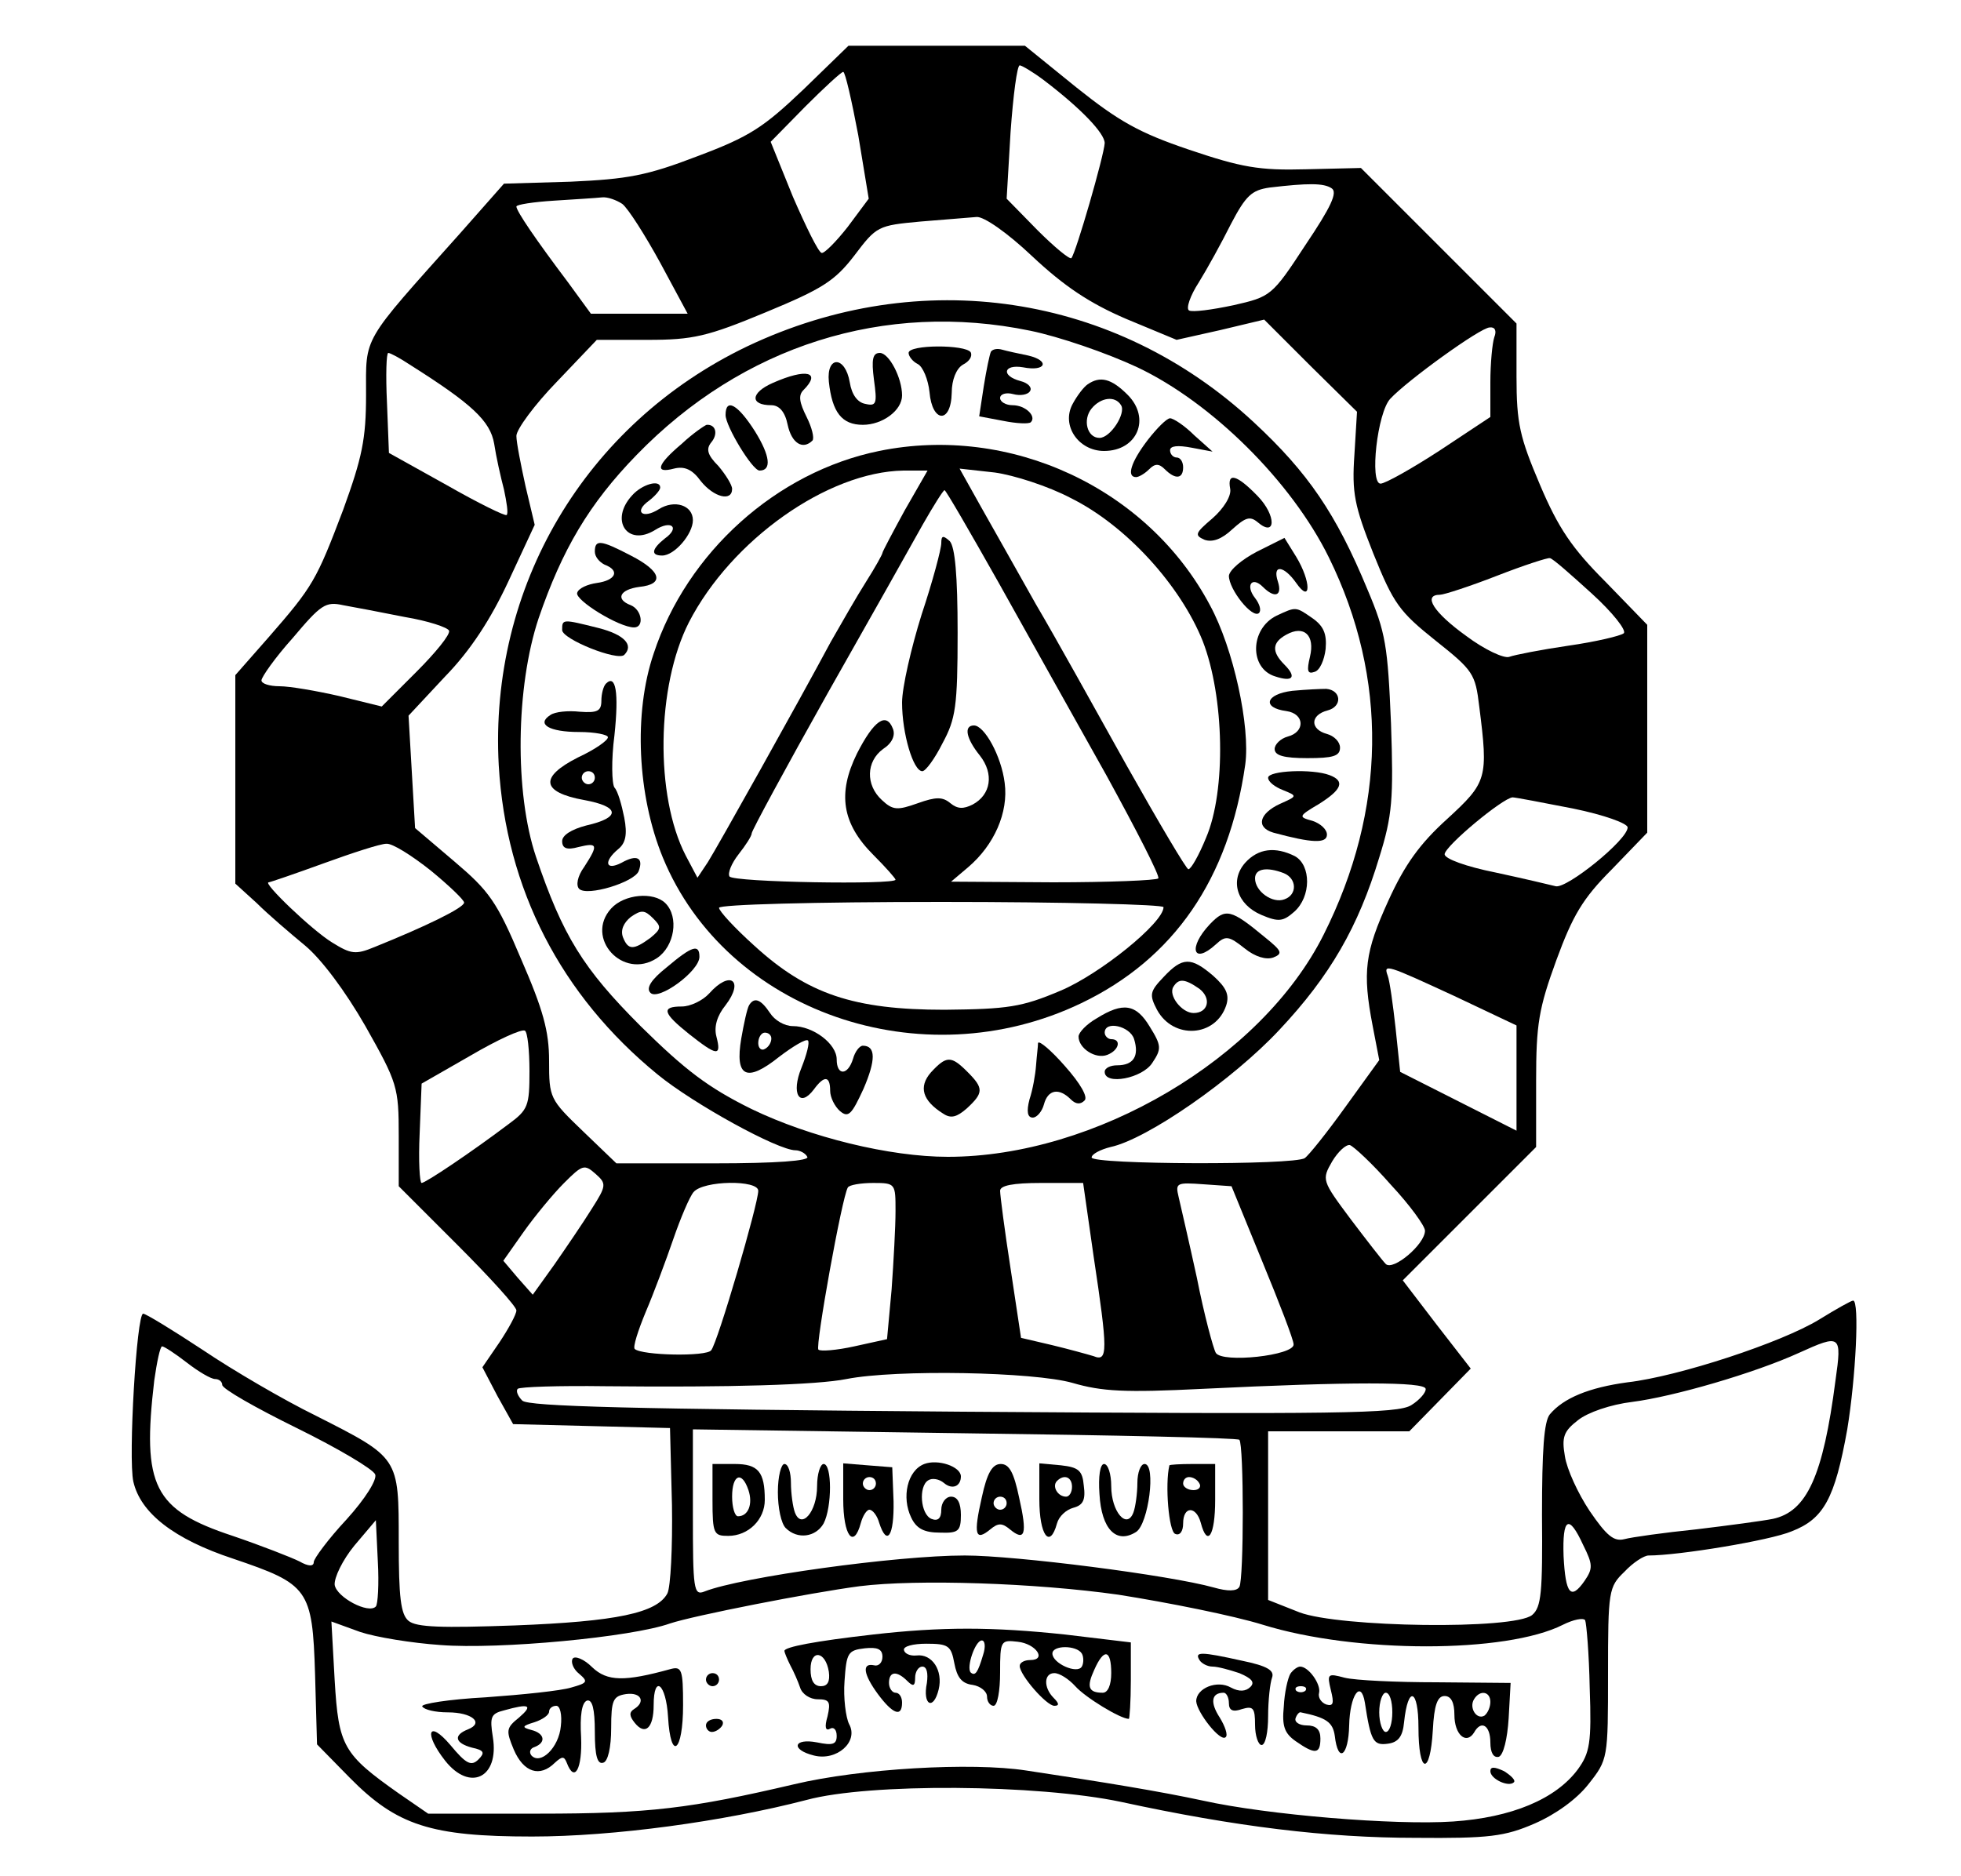 <?xml version="1.0" standalone="no"?>
<!DOCTYPE svg PUBLIC "-//W3C//DTD SVG 20010904//EN"
 "http://www.w3.org/TR/2001/REC-SVG-20010904/DTD/svg10.dtd">
<svg version="1.0" xmlns="http://www.w3.org/2000/svg"
 width="300pt" height="287pt" viewBox="0 0 300 287"
 preserveAspectRatio="xMidYMid meet">
<g transform="translate(0,287) scale(0.1,-0.1)"
fill="#000000" stroke="none">
<path d="M1229 2733 c-61 -58 -82 -72 -162 -102 -78 -30 -107 -35 -194 -39
l-102 -3 -68 -77 c-151 -169 -143 -155 -143 -246 0 -68 -6 -96 -35 -176 -41
-108 -46 -117 -114 -195 l-51 -58 0 -160 0 -159 33 -30 c17 -17 51 -46 74 -65
25 -21 61 -69 92 -123 49 -87 51 -93 51 -168 l0 -77 90 -90 c49 -49 90 -94 90
-100 0 -6 -12 -28 -26 -49 l-26 -38 23 -44 24 -43 120 -3 120 -3 3 -118 c1
-64 -2 -125 -7 -135 -16 -30 -78 -43 -233 -49 -112 -4 -151 -3 -163 7 -12 10
-15 36 -15 121 0 130 1 128 -127 193 -49 24 -126 69 -172 100 -47 31 -88 56
-92 56 -10 0 -23 -221 -15 -257 11 -48 62 -88 153 -118 115 -39 121 -46 125
-177 l3 -107 50 -51 c72 -73 124 -90 279 -90 125 0 293 23 420 56 96 26 353
24 481 -3 175 -38 316 -55 450 -55 113 -1 137 2 183 22 32 14 64 37 82 60 30
38 30 39 30 169 0 127 1 133 25 156 13 14 30 25 37 25 46 0 186 23 219 37 49
19 66 50 85 156 13 79 19 197 9 197 -3 0 -26 -13 -52 -29 -57 -35 -215 -87
-293 -96 -59 -8 -98 -24 -119 -49 -9 -11 -12 -55 -12 -154 1 -119 -1 -141 -15
-153 -28 -23 -295 -19 -356 4 l-48 19 0 129 0 129 108 0 108 0 47 48 47 48
-52 67 -52 68 102 102 102 102 0 101 c0 87 4 111 31 185 25 68 40 94 85 139
l54 56 0 159 0 159 -64 66 c-51 51 -72 82 -100 148 -31 73 -36 94 -36 166 l0
81 -119 119 -119 119 -84 -2 c-72 -2 -99 3 -179 30 -77 26 -108 44 -172 95
l-79 64 -135 0 -135 0 -69 -67z m367 15 c58 -44 94 -82 94 -97 -1 -19 -44
-168 -51 -176 -3 -2 -26 17 -52 43 l-47 48 6 102 c4 56 10 102 14 102 3 0 20
-10 36 -22z m-283 -85 l16 -97 -32 -43 c-18 -23 -36 -41 -40 -40 -5 1 -24 40
-44 86 l-34 84 53 54 c29 29 55 53 58 53 3 0 13 -44 23 -97z m724 -81 c10 -6
-1 -29 -40 -87 -51 -78 -53 -79 -110 -92 -33 -7 -63 -11 -68 -8 -5 3 2 23 15
43 13 21 35 61 49 89 23 44 32 52 59 56 59 7 83 7 95 -1z m-1085 -24 c9 -7 35
-48 58 -90 l42 -78 -74 0 -74 0 -35 48 c-49 65 -79 109 -79 116 0 3 26 7 58 9
31 2 64 4 73 5 8 1 22 -4 31 -10z m627 -80 c49 -46 88 -72 144 -96 l77 -32 67
15 67 16 71 -71 71 -70 -4 -66 c-4 -58 0 -78 29 -151 31 -77 40 -89 95 -133
58 -46 61 -51 67 -101 14 -110 12 -116 -49 -172 -42 -38 -65 -70 -90 -125 -36
-79 -40 -109 -24 -192 l10 -52 -52 -72 c-28 -39 -56 -74 -62 -78 -16 -11 -326
-10 -326 1 0 5 13 12 29 16 56 12 187 103 258 179 78 83 121 158 153 264 20
64 22 89 18 205 -5 119 -8 139 -36 205 -48 116 -91 179 -174 256 -212 197
-510 242 -775 116 -248 -119 -395 -368 -380 -641 11 -189 95 -352 243 -473 55
-45 184 -116 211 -116 6 0 15 -4 18 -10 4 -6 -46 -10 -143 -10 l-149 0 -51 49
c-51 49 -52 51 -52 108 0 45 -9 78 -43 156 -37 88 -49 104 -102 149 l-60 51
-5 86 -5 86 56 60 c39 40 70 88 97 146 l40 86 -14 59 c-7 32 -14 67 -14 77 0
10 28 48 62 83 l61 64 78 0 c69 0 91 5 180 42 87 36 106 48 136 87 34 45 36
46 101 52 37 3 75 6 86 7 11 1 47 -24 85 -60z m-3 -114 c44 -9 117 -34 164
-56 114 -54 236 -175 293 -291 91 -185 88 -386 -8 -577 -95 -190 -350 -340
-575 -340 -89 0 -211 30 -300 73 -67 33 -102 60 -170 127 -88 88 -119 138
-160 259 -33 98 -31 260 4 365 36 105 77 175 150 250 162 167 379 236 602 190z
m710 -10 c-3 -9 -6 -40 -6 -69 l0 -53 -77 -51 c-43 -28 -84 -51 -91 -51 -17 0
-5 109 15 130 26 28 138 109 152 109 8 1 11 -5 7 -15z m-1659 -42 c95 -60 123
-86 129 -121 3 -20 10 -51 15 -70 4 -19 7 -37 4 -39 -2 -2 -43 18 -92 46 l-88
49 -3 77 c-2 42 -1 76 2 76 3 0 18 -8 33 -18z m1808 -350 c32 -29 54 -57 49
-61 -5 -4 -43 -13 -85 -19 -41 -6 -82 -14 -90 -17 -8 -3 -38 11 -66 32 -50 36
-67 63 -40 63 6 0 46 13 87 29 41 16 78 28 81 27 4 0 32 -25 64 -54z m-1816
-36 c36 -6 66 -16 68 -21 2 -6 -21 -34 -50 -63 l-53 -53 -65 16 c-35 8 -76 15
-91 15 -16 0 -28 4 -28 9 0 5 21 35 48 65 43 51 50 56 77 50 17 -3 59 -11 94
-18z m1787 -293 c49 -10 84 -23 84 -29 0 -19 -93 -94 -110 -90 -8 2 -50 12
-92 21 -45 9 -78 21 -78 28 1 13 89 86 104 87 4 0 46 -8 92 -17z m-1747 -95
c28 -23 51 -45 51 -49 0 -8 -60 -37 -137 -68 -29 -12 -36 -11 -65 7 -31 19
-107 92 -97 92 2 0 40 13 84 29 44 16 87 30 96 30 9 1 39 -18 68 -41z m1566
-192 l95 -45 0 -80 0 -81 -89 45 -89 45 -7 67 c-4 36 -9 72 -12 80 -7 19 -2
17 102 -31z m-1415 -115 c0 -53 -2 -59 -32 -81 -57 -43 -127 -90 -133 -90 -3
0 -5 34 -3 76 l3 76 75 43 c41 24 78 41 83 38 4 -2 7 -30 7 -62z m1318 -174
c29 -31 52 -63 52 -70 0 -21 -49 -62 -60 -51 -5 5 -29 36 -54 69 -44 59 -44
60 -28 88 9 15 21 26 27 25 6 -2 35 -29 63 -61z m-1223 -37 c-13 -21 -39 -59
-57 -85 l-33 -46 -23 26 -22 26 31 44 c17 24 45 58 62 75 28 28 31 29 48 14
17 -15 17 -18 -6 -54z m255 28 c0 -20 -62 -232 -72 -244 -7 -10 -106 -8 -117
2 -3 3 5 28 17 57 12 28 31 79 42 111 11 32 25 65 31 72 15 18 99 19 99 2z
m210 -31 c0 -24 -3 -78 -6 -120 l-7 -76 -50 -11 c-27 -6 -52 -8 -55 -5 -5 5
36 233 45 248 2 4 20 7 39 7 34 0 34 -1 34 -43z m303 -69 c22 -146 22 -162 0
-153 -10 3 -39 11 -64 17 l-47 11 -16 106 c-9 58 -16 112 -16 119 0 8 19 12
63 12 l64 0 16 -112z m258 -8 c26 -63 48 -120 48 -127 1 -17 -109 -29 -119
-13 -4 7 -18 59 -29 115 -12 55 -25 111 -28 124 -5 21 -3 22 38 19 l43 -3 47
-115z m877 -182 c-19 -147 -44 -201 -96 -212 -15 -3 -67 -10 -117 -16 -49 -5
-99 -12 -110 -15 -16 -4 -27 5 -53 43 -18 27 -35 64 -38 84 -5 29 -2 38 20 55
15 12 50 24 83 28 63 8 187 44 255 75 64 29 66 28 56 -42z m-2522 27 c18 -14
37 -25 43 -25 6 0 11 -4 11 -9 0 -6 51 -35 114 -66 63 -31 117 -63 120 -71 3
-8 -15 -37 -44 -69 -28 -30 -50 -60 -50 -65 0 -7 -8 -7 -22 1 -12 6 -58 24
-102 39 -121 40 -139 76 -120 238 4 28 9 52 12 52 3 0 20 -11 38 -25z m1355
-31 c45 -13 79 -15 199 -9 226 11 340 11 341 0 1 -5 -9 -17 -22 -25 -21 -13
-109 -14 -686 -10 -506 4 -665 8 -674 17 -7 7 -10 15 -7 18 3 3 63 5 134 4
191 -2 324 2 369 11 76 15 287 11 346 -6z m255 -87 c7 -7 7 -214 0 -225 -4 -7
-18 -7 -39 -1 -68 19 -303 49 -381 49 -105 0 -342 -33 -398 -55 -17 -7 -18 3
-18 120 l0 128 416 -6 c229 -3 418 -7 420 -10z m-1321 -255 c-11 -12 -60 14
-63 33 -1 11 12 38 30 60 l33 39 3 -63 c2 -35 0 -66 -3 -69z m1847 94 c15 -30
15 -36 2 -55 -21 -30 -29 -20 -32 38 -2 59 8 65 30 17z m-711 -76 c76 -12 176
-32 221 -46 142 -44 372 -44 459 0 16 8 31 11 34 7 2 -5 6 -51 7 -104 3 -84 0
-99 -18 -124 -34 -46 -102 -74 -191 -80 -89 -6 -284 10 -383 32 -65 14 -150
28 -270 46 -84 13 -254 3 -355 -21 -158 -37 -222 -45 -390 -45 l-170 0 -45 31
c-85 60 -92 72 -98 173 l-5 90 44 -16 c24 -8 79 -17 123 -20 90 -7 292 12 351
33 36 12 214 47 290 57 88 11 269 5 396 -13z"/>
<path d="M1390 2330 c0 -5 6 -13 14 -17 8 -4 16 -24 18 -43 4 -47 33 -49 34
-1 0 20 7 37 17 43 10 5 15 13 12 19 -8 12 -95 12 -95 -1z"/>
<path d="M1516 2332 c-2 -4 -7 -28 -11 -53 l-7 -46 37 -7 c20 -4 39 -5 42 -2
9 9 -8 26 -28 26 -10 0 -19 5 -19 11 0 6 9 9 20 6 11 -3 23 -1 26 5 3 5 -3 12
-15 15 -30 8 -26 26 4 21 35 -7 42 10 8 18 -15 3 -33 7 -40 9 -7 2 -14 1 -17
-3z"/>
<path d="M1337 2289 c5 -36 4 -41 -13 -37 -12 2 -21 14 -24 33 -7 41 -36 41
-32 1 5 -47 20 -66 52 -66 30 0 60 22 60 45 0 27 -20 65 -34 65 -11 0 -13 -10
-9 -41z"/>
<path d="M1182 2284 c-34 -15 -35 -34 -2 -34 12 0 21 -10 25 -30 6 -28 23 -39
38 -24 3 4 -1 20 -9 36 -11 22 -13 33 -5 41 28 28 5 34 -47 11z"/>
<path d="M1664 2282 c-6 -4 -16 -17 -23 -30 -18 -33 9 -72 48 -72 51 0 72 50
36 86 -25 25 -42 29 -61 16z m51 -32 c8 -12 -16 -50 -33 -50 -19 0 -26 28 -12
45 14 17 36 20 45 5z"/>
<path d="M1110 2235 c0 -17 41 -85 52 -85 19 0 16 23 -7 60 -26 41 -45 52 -45
25z"/>
<path d="M1756 2197 c-26 -34 -33 -57 -18 -57 4 0 13 5 20 12 9 9 15 9 24 0
16 -16 28 -15 28 3 0 8 -4 15 -10 15 -5 0 -10 5 -10 11 0 7 12 8 33 4 l32 -6
-28 25 c-15 15 -32 26 -37 26 -5 0 -20 -15 -34 -33z"/>
<path d="M1043 2191 c-38 -32 -42 -46 -12 -38 16 4 28 -1 41 -19 20 -25 48
-32 48 -12 0 6 -10 22 -21 35 -17 17 -19 26 -11 36 11 13 7 28 -7 27 -3 -1
-21 -13 -38 -29z"/>
<path d="M1345 2180 c-157 -32 -294 -155 -345 -310 -31 -91 -25 -217 14 -312
97 -236 396 -340 640 -223 142 68 226 190 251 365 8 58 -18 178 -54 244 -95
179 -305 277 -506 236z m39 -91 c-18 -33 -34 -63 -34 -65 0 -2 -11 -22 -25
-44 -14 -22 -38 -64 -54 -92 -52 -97 -173 -313 -188 -337 l-16 -24 -18 34
c-47 91 -45 259 5 357 65 126 212 230 328 232 l37 0 -35 -61z m254 19 c85 -42
168 -134 202 -219 33 -85 36 -229 5 -301 -11 -27 -23 -48 -27 -48 -3 0 -45 71
-94 158 -48 86 -110 198 -139 247 -28 50 -66 117 -84 149 l-33 59 54 -6 c29
-4 82 -21 116 -39z m-110 -130 c44 -79 118 -211 165 -295 46 -84 82 -154 79
-157 -3 -3 -75 -6 -161 -6 l-156 1 26 22 c40 34 62 84 56 129 -5 41 -31 88
-47 88 -16 0 -12 -20 9 -46 22 -28 17 -60 -11 -75 -14 -7 -23 -7 -34 2 -12 10
-22 10 -50 0 -31 -11 -38 -11 -55 5 -25 23 -24 59 2 78 14 9 19 21 15 31 -10
26 -29 13 -55 -38 -30 -61 -23 -107 25 -155 19 -19 34 -36 34 -38 0 -8 -249
-4 -254 5 -3 5 3 20 14 34 11 14 20 28 20 32 0 4 52 100 116 214 64 113 130
230 146 259 16 28 31 52 33 52 2 0 39 -64 83 -142z m252 -496 c0 -24 -98 -103
-158 -128 -59 -25 -80 -28 -177 -29 -139 0 -210 24 -291 98 -30 27 -54 53 -54
58 0 5 145 9 340 9 187 0 340 -4 340 -8z"/>
<path d="M1440 2039 c0 -9 -13 -58 -30 -109 -16 -51 -30 -112 -30 -135 0 -47
17 -105 31 -105 5 0 19 19 31 43 20 37 23 56 23 169 0 88 -4 131 -12 140 -10
9 -13 9 -13 -3z"/>
<path d="M1882 2122 c2 -11 -10 -30 -27 -45 -27 -23 -28 -26 -12 -33 12 -4 26
1 42 16 20 18 27 21 39 11 28 -24 29 10 0 40 -32 33 -47 37 -42 11z"/>
<path d="M967 2112 c-35 -38 -7 -79 35 -53 25 16 39 4 15 -13 -20 -16 -22 -26
-4 -26 19 0 47 33 47 54 0 23 -28 32 -52 17 -25 -16 -39 -4 -15 13 9 7 17 16
17 20 0 13 -28 5 -43 -12z"/>
<path d="M1923 2026 c-23 -12 -42 -28 -43 -37 0 -21 36 -66 46 -57 4 4 1 14
-6 23 -15 19 -5 34 12 17 18 -18 30 -14 23 8 -9 27 9 25 28 -2 23 -33 23 2 0
40 l-18 29 -42 -21z"/>
<path d="M910 2026 c0 -8 7 -16 15 -20 24 -9 17 -24 -12 -28 -14 -2 -28 -8
-30 -15 -4 -11 64 -53 87 -53 16 0 12 27 -5 34 -24 9 -17 24 13 28 39 4 34 24
-13 48 -46 24 -55 25 -55 6z"/>
<path d="M1953 1928 c-41 -20 -42 -81 -2 -93 27 -9 33 -1 14 18 -20 20 -19 34
3 46 27 15 44 -1 36 -34 -5 -21 -4 -27 7 -23 8 2 15 18 17 35 2 23 -3 35 -20
47 -26 18 -25 18 -55 4z"/>
<path d="M860 1906 c0 -14 85 -48 95 -38 15 15 0 31 -39 41 -56 14 -56 14 -56
-3z"/>
<path d="M927 1824 c-4 -4 -7 -16 -7 -26 0 -16 -6 -19 -33 -17 -18 2 -38 0
-45 -5 -22 -14 -2 -26 44 -26 24 0 44 -4 44 -8 0 -5 -20 -19 -46 -31 -59 -30
-56 -53 9 -65 56 -10 57 -27 4 -39 -23 -6 -37 -15 -37 -24 0 -11 7 -14 25 -9
29 7 31 4 9 -30 -11 -15 -13 -29 -8 -34 12 -12 84 10 91 27 8 21 -3 26 -26 13
-25 -13 -28 2 -5 21 11 9 14 22 9 48 -4 20 -10 41 -15 46 -4 6 -5 42 0 80 7
66 2 94 -13 79z m-17 -144 c0 -5 -4 -10 -10 -10 -5 0 -10 5 -10 10 0 6 5 10
10 10 6 0 10 -4 10 -10z"/>
<path d="M1977 1813 c-41 -5 -47 -26 -9 -31 28 -4 29 -32 2 -39 -11 -3 -20
-12 -20 -19 0 -10 14 -14 50 -14 39 0 50 3 50 16 0 9 -9 18 -20 21 -26 7 -26
29 1 36 23 6 21 31 -2 33 -8 0 -31 -1 -52 -3z"/>
<path d="M1940 1680 c0 -6 10 -14 23 -19 22 -9 22 -9 -5 -21 -32 -15 -37 -36
-10 -44 59 -16 82 -17 82 -3 0 8 -10 17 -22 21 -22 6 -22 7 10 26 35 22 40 35
16 44 -26 10 -94 7 -94 -4z"/>
<path d="M1905 1550 c-24 -27 -13 -64 25 -80 26 -11 33 -10 50 5 26 23 26 71
1 85 -30 15 -56 12 -76 -10z m59 -16 c20 -8 21 -33 1 -40 -18 -7 -45 12 -45
32 0 15 18 18 44 8z"/>
<path d="M935 1480 c-41 -45 18 -110 70 -76 27 18 34 63 13 84 -18 18 -63 14
-83 -8z m60 -45 c-26 -19 -34 -19 -42 1 -4 11 1 22 12 31 16 11 21 11 34 -2
13 -13 13 -16 -4 -30z"/>
<path d="M1851 1456 c-34 -36 -26 -63 9 -31 15 14 20 13 44 -6 16 -13 33 -18
44 -14 15 6 13 10 -13 31 -52 43 -60 45 -84 20z"/>
<path d="M1020 1390 c-24 -19 -32 -32 -25 -39 12 -13 75 33 75 55 0 20 -11 17
-50 -16z"/>
<path d="M1780 1375 c-21 -22 -22 -27 -10 -50 25 -46 90 -42 106 7 5 16 0 27
-20 45 -34 29 -47 29 -76 -2z m55 -18 c19 -15 13 -37 -9 -37 -18 0 -39 27 -31
40 8 13 17 13 40 -3z"/>
<path d="M1085 1350 c-10 -11 -29 -20 -42 -20 -32 0 -29 -10 11 -42 43 -34 50
-35 42 -4 -4 15 1 32 14 48 29 38 7 54 -25 18z"/>
<path d="M1146 1332 c-3 -5 -8 -28 -12 -51 -10 -59 8 -68 58 -28 21 16 41 28
44 25 3 -3 -2 -22 -10 -42 -16 -39 -3 -62 19 -33 16 22 25 21 25 -2 0 -10 7
-24 15 -31 13 -11 18 -5 36 34 19 44 19 66 -1 66 -5 0 -12 -9 -15 -20 -8 -26
-25 -26 -25 -1 0 24 -36 51 -67 51 -13 0 -28 9 -35 20 -14 21 -24 25 -32 12z
m34 -51 c0 -6 -4 -13 -10 -16 -5 -3 -10 1 -10 9 0 9 5 16 10 16 6 0 10 -4 10
-9z"/>
<path d="M1678 1312 c-16 -9 -28 -22 -28 -28 0 -18 26 -35 44 -28 18 7 22 24
6 24 -5 0 -10 5 -10 10 0 19 39 10 45 -10 8 -26 -1 -40 -26 -40 -10 0 -19 -4
-19 -10 0 -21 58 -10 73 14 14 21 14 26 -4 55 -21 35 -41 38 -81 13z"/>
<path d="M1588 1274 c0 -5 -2 -20 -3 -34 -1 -14 -5 -37 -10 -52 -5 -19 -3 -28
5 -28 6 0 14 9 17 20 6 23 23 26 41 8 8 -8 15 -8 21 -2 6 5 -6 26 -30 53 -21
24 -40 40 -41 35z"/>
<path d="M1424 1229 c-19 -22 -13 -43 19 -63 12 -8 21 -5 36 8 26 24 26 31 1
56 -25 25 -32 25 -56 -1z"/>
<path d="M1414 630 c-26 -10 -35 -51 -20 -82 8 -17 20 -23 44 -23 28 -1 32 2
32 27 0 18 -5 28 -15 28 -8 0 -15 -9 -15 -20 0 -13 -5 -18 -15 -14 -17 7 -20
50 -5 59 6 4 17 2 24 -4 13 -11 26 -5 26 10 0 15 -35 27 -56 19z"/>
<path d="M1090 575 c0 -52 2 -55 24 -55 31 0 56 25 56 55 0 43 -10 55 -46 55
l-34 0 0 -55z m55 15 c7 -21 0 -40 -16 -40 -5 0 -9 14 -9 30 0 34 15 40 25 10z"/>
<path d="M1190 587 c0 -24 5 -48 12 -55 18 -18 46 -14 58 7 13 25 13 91 0 91
-5 0 -10 -15 -10 -34 0 -39 -24 -67 -34 -40 -3 8 -6 29 -6 45 0 16 -4 29 -10
29 -5 0 -10 -19 -10 -43z"/>
<path d="M1290 576 c0 -56 16 -77 27 -36 3 11 9 20 13 20 5 0 12 -9 15 -20 12
-37 23 -20 22 33 l-2 52 -38 3 -37 3 0 -55z m50 24 c0 -5 -4 -10 -10 -10 -5 0
-10 5 -10 10 0 6 5 10 10 10 6 0 10 -4 10 -10z"/>
<path d="M1502 579 c-13 -57 -10 -68 13 -49 12 10 18 10 30 0 23 -19 27 -8 14
49 -8 38 -15 51 -28 51 -13 0 -21 -14 -29 -51z m38 -9 c0 -5 -4 -10 -10 -10
-5 0 -10 5 -10 10 0 6 5 10 10 10 6 0 10 -4 10 -10z"/>
<path d="M1590 576 c0 -55 16 -77 27 -37 3 11 14 21 25 24 15 4 19 12 16 34
-2 23 -8 28 -35 31 l-33 3 0 -55z m50 19 c0 -8 -4 -15 -9 -15 -13 0 -22 16
-14 24 11 11 23 6 23 -9z"/>
<path d="M1682 584 c3 -54 26 -77 56 -58 19 12 31 104 13 104 -6 0 -11 -13
-11 -29 0 -16 -3 -37 -6 -45 -10 -27 -34 1 -34 40 0 19 -5 34 -11 34 -6 0 -9
-19 -7 -46z"/>
<path d="M1789 628 c-7 -29 -1 -102 9 -105 7 -3 12 4 12 16 0 27 20 27 27 1
10 -38 22 -20 22 35 l0 55 -35 0 c-19 0 -34 -1 -35 -2z m46 -28 c3 -5 -1 -10
-9 -10 -9 0 -16 5 -16 10 0 6 4 10 9 10 6 0 13 -4 16 -10z"/>
<path d="M1335 369 c-88 -10 -135 -19 -135 -25 0 -2 4 -12 9 -22 5 -9 12 -25
15 -34 3 -10 15 -18 27 -18 18 0 20 -4 15 -26 -5 -17 -3 -23 4 -19 5 3 10 -1
10 -11 0 -13 -6 -15 -30 -10 -36 7 -41 -11 -5 -20 35 -9 69 21 54 48 -5 10 -9
40 -7 66 3 43 5 47 31 50 19 2 27 -1 27 -13 0 -9 -6 -15 -13 -13 -19 4 -16
-14 6 -44 23 -31 37 -36 37 -13 0 8 -4 15 -10 15 -5 0 -10 7 -10 15 0 18 12
19 28 3 9 -9 12 -8 12 5 0 9 5 17 11 17 7 0 9 -10 7 -25 -7 -34 10 -43 18 -10
7 29 -10 55 -34 52 -10 -1 -18 3 -19 8 -2 6 14 10 34 10 34 0 38 -3 43 -30 4
-21 11 -31 28 -33 12 -2 22 -10 22 -18 0 -8 5 -14 10 -14 6 0 10 23 10 51 0
49 1 50 27 47 28 -3 45 -28 19 -28 -9 0 -16 -4 -16 -9 0 -14 41 -61 53 -61 8
0 7 4 -1 12 -16 16 -15 38 1 38 8 0 22 -9 32 -20 15 -17 69 -50 82 -50 1 0 3
26 3 59 l0 58 -100 12 c-112 12 -190 12 -295 0z m169 -31 c-8 -27 -12 -33 -19
-27 -7 8 7 49 17 49 5 0 6 -10 2 -22z m151 2 c3 -5 3 -15 0 -20 -7 -12 -45 5
-45 20 0 13 37 13 45 0z m-387 -28 c2 -15 -2 -22 -12 -22 -11 0 -16 9 -16 26
0 31 23 28 28 -4z m432 -2 c0 -18 -5 -30 -13 -30 -22 0 -25 9 -13 35 15 34 26
31 26 -5z"/>
<path d="M876 332 c-3 -5 1 -16 10 -23 14 -12 13 -14 -12 -21 -16 -5 -75 -11
-131 -15 -56 -3 -100 -10 -97 -14 3 -5 20 -9 39 -9 37 0 56 -16 31 -26 -23 -9
-20 -21 6 -28 19 -4 20 -8 10 -18 -11 -11 -19 -7 -43 22 -34 40 -41 18 -8 -24
38 -48 83 -26 73 36 -5 31 -3 36 17 41 39 11 45 8 23 -11 -20 -16 -20 -20 -8
-49 15 -35 40 -43 63 -20 11 10 14 10 18 0 12 -32 24 -9 22 39 -2 33 1 53 9
56 8 2 12 -12 12 -48 0 -37 4 -50 13 -47 7 2 12 23 12 53 0 43 3 49 23 52 23
3 30 -12 12 -23 -8 -5 -7 -11 1 -21 16 -20 29 -8 29 27 0 48 19 33 22 -18 4
-69 23 -54 23 18 0 55 -2 60 -20 55 -69 -19 -96 -19 -119 3 -13 13 -27 18 -30
13z m-18 -103 c-3 -33 -31 -60 -45 -45 -4 5 -2 11 5 13 18 7 15 21 -5 26 -15
4 -15 6 5 12 12 4 22 11 22 16 0 5 5 9 11 9 6 0 9 -14 7 -31z"/>
<path d="M1835 330 c3 -5 12 -10 20 -10 8 0 26 -5 41 -10 19 -8 24 -14 17 -21
-7 -7 -17 -8 -30 -1 -21 12 -53 -1 -53 -21 1 -17 37 -63 45 -55 4 3 -1 17 -9
30 -15 23 -13 38 6 38 4 0 8 -7 8 -16 0 -11 6 -14 20 -9 17 5 20 2 20 -24 0
-17 5 -31 10 -31 6 0 10 20 10 44 0 24 3 51 6 59 4 11 -7 18 -46 26 -63 14
-73 14 -65 1z"/>
<path d="M1974 309 c-4 -7 -9 -29 -10 -50 -3 -30 1 -41 18 -53 30 -21 38 -20
38 4 0 14 -7 20 -21 20 -11 0 -19 5 -17 11 2 6 6 10 8 9 39 -8 49 -15 52 -36
5 -43 21 -31 22 16 1 46 18 71 24 35 9 -59 13 -66 35 -63 16 2 23 11 25 33 6
57 22 51 22 -8 0 -72 18 -75 22 -4 2 38 7 52 18 52 10 0 15 -10 15 -29 0 -30
18 -46 30 -27 11 20 25 11 25 -15 0 -16 5 -24 13 -22 7 3 13 27 15 59 l3 54
-113 1 c-62 0 -125 3 -141 7 -26 7 -27 6 -21 -19 5 -20 4 -25 -7 -22 -8 3 -13
11 -11 18 3 13 -16 40 -29 40 -4 0 -11 -5 -15 -11z m23 -26 c-4 -3 -10 -3 -14
0 -3 4 0 7 7 7 7 0 10 -3 7 -7z m133 -33 c0 -16 -4 -30 -10 -30 -5 0 -10 14
-10 30 0 17 5 30 10 30 6 0 10 -13 10 -30z m150 16 c0 -8 -4 -17 -9 -21 -12
-7 -24 12 -16 25 9 15 25 12 25 -4z"/>
<path d="M1080 300 c0 -5 5 -10 10 -10 6 0 10 5 10 10 0 6 -4 10 -10 10 -5 0
-10 -4 -10 -10z"/>
<path d="M1080 230 c0 -5 4 -10 9 -10 6 0 13 5 16 10 3 6 -1 10 -9 10 -9 0
-16 -4 -16 -10z"/>
<path d="M2280 160 c0 -12 28 -25 36 -17 3 3 -4 10 -15 17 -15 7 -21 7 -21 0z"/>
</g>
</svg>
